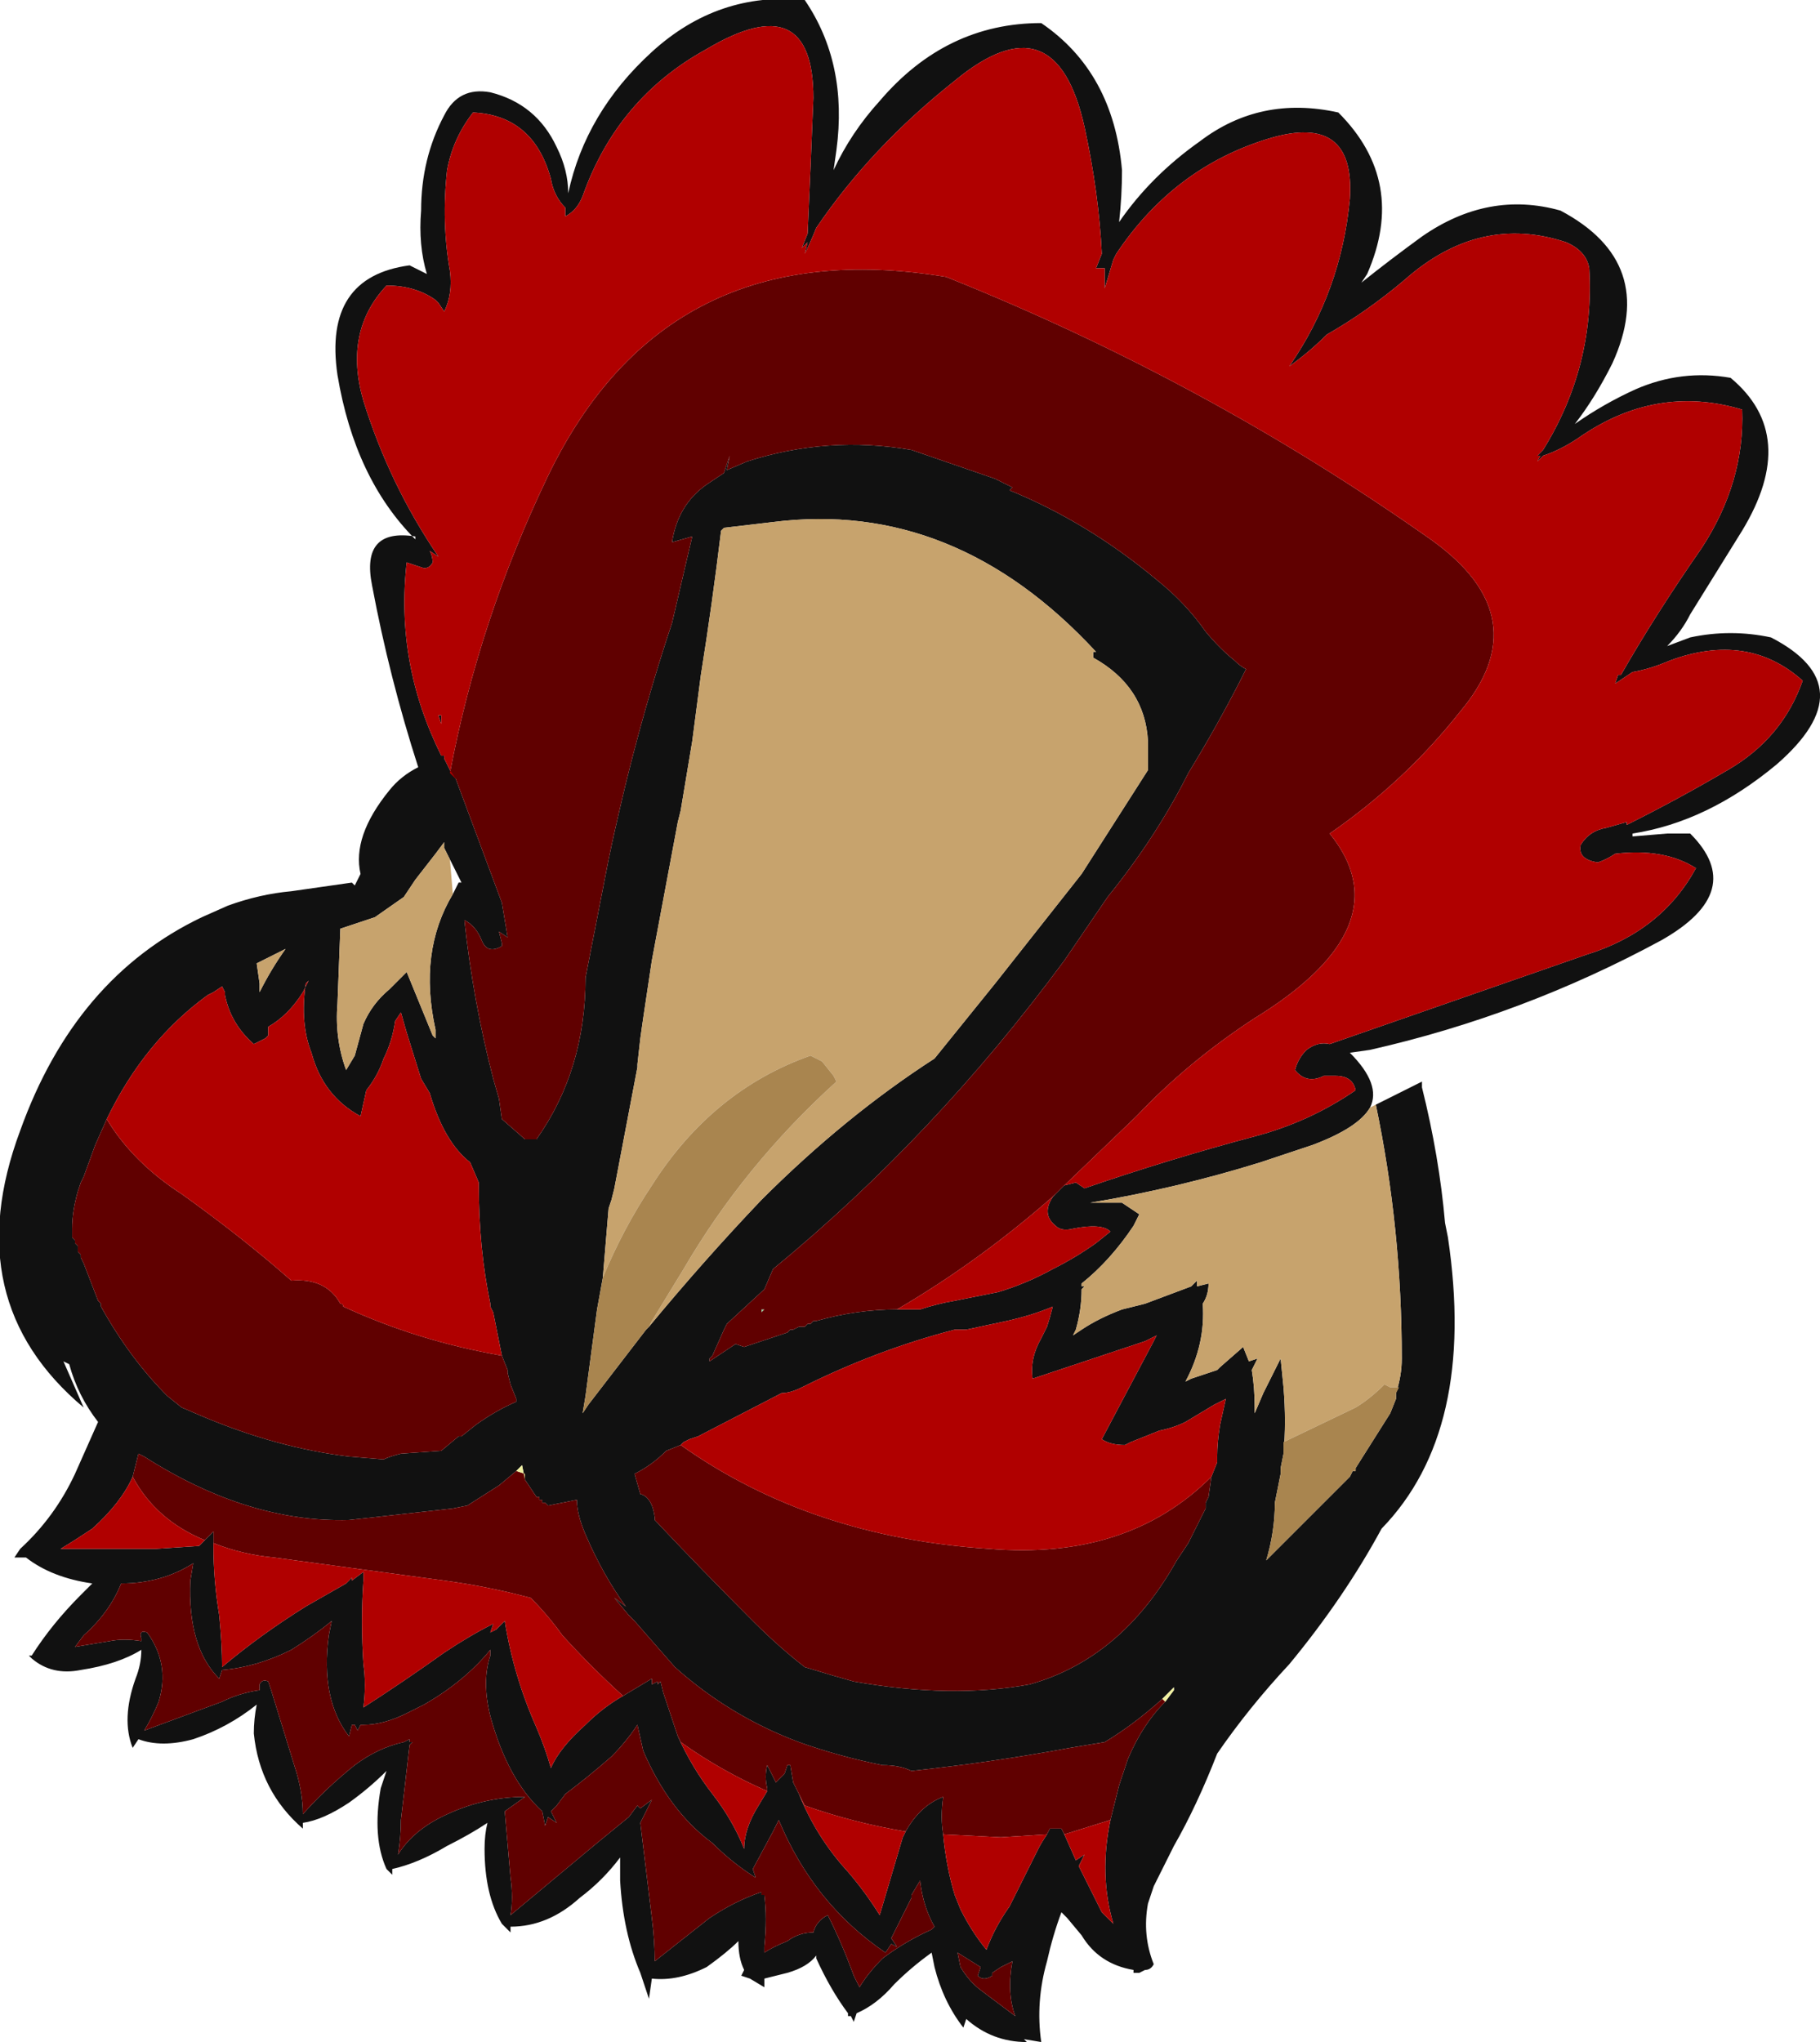 <?xml version="1.0" encoding="UTF-8" standalone="no"?>
<svg xmlns:ffdec="https://www.free-decompiler.com/flash" xmlns:xlink="http://www.w3.org/1999/xlink" ffdec:objectType="shape" height="35.4px" width="31.55px" xmlns="http://www.w3.org/2000/svg">
  <g transform="matrix(1.0, 0.0, 0.0, 1.0, 16.35, 21.4)">
    <path d="M7.5 -2.25 L8.3 -2.65 8.3 -2.55 Q8.6 -1.35 8.7 -0.2 L8.75 0.05 Q9.25 3.4 7.6 5.1 6.95 6.3 6.0 7.45 5.3 8.2 4.75 9.0 4.4 9.9 4.0 10.6 L3.65 11.3 3.55 11.6 Q3.45 12.15 3.65 12.65 3.6 12.75 3.5 12.75 L3.4 12.8 3.3 12.8 3.3 12.75 Q2.7 12.65 2.4 12.15 L2.15 11.85 2.05 11.75 Q1.9 12.15 1.8 12.6 1.6 13.3 1.7 14.0 L1.4 13.95 1.45 14.0 Q0.85 14.0 0.4 13.6 L0.35 13.75 Q0.0 13.3 -0.15 12.7 L-0.2 12.45 Q-0.55 12.7 -0.85 13.0 -1.15 13.35 -1.5 13.5 L-1.55 13.65 -1.6 13.55 -1.65 13.55 -1.65 13.5 Q-1.95 13.1 -2.2 12.55 L-2.2 12.5 Q-2.35 12.7 -2.7 12.8 L-3.1 12.9 -3.1 13.05 -3.35 12.9 -3.5 12.85 -3.45 12.75 Q-3.55 12.55 -3.55 12.25 -3.75 12.45 -4.1 12.7 -4.6 12.95 -5.05 12.9 L-5.1 13.25 -5.25 12.8 Q-5.55 12.1 -5.6 11.2 L-5.6 10.8 Q-5.9 11.2 -6.3 11.5 -6.85 12.0 -7.5 12.0 L-7.5 12.1 -7.65 11.95 Q-7.95 11.45 -7.95 10.65 -7.95 10.4 -7.9 10.2 -8.2 10.4 -8.6 10.6 -9.1 10.9 -9.55 11.0 L-9.55 11.1 -9.65 11.0 Q-9.9 10.45 -9.75 9.6 L-9.65 9.3 Q-9.95 9.6 -10.3 9.85 -10.75 10.15 -11.1 10.2 L-11.1 10.3 Q-11.85 9.65 -11.95 8.65 -11.95 8.4 -11.9 8.15 -12.4 8.55 -13.0 8.75 -13.55 8.9 -13.95 8.75 L-14.05 8.9 Q-14.25 8.4 -14.0 7.7 -13.9 7.45 -13.9 7.2 -14.3 7.45 -14.95 7.55 -15.45 7.65 -15.8 7.35 L-15.85 7.3 -15.8 7.3 Q-15.45 6.75 -14.95 6.25 L-14.75 6.05 Q-15.45 5.95 -15.9 5.6 L-16.1 5.6 -16.0 5.45 Q-15.4 4.9 -15.05 4.15 L-14.65 3.25 Q-15.0 2.8 -15.15 2.25 L-15.25 2.2 -14.9 3.0 Q-17.1 1.15 -16.0 -1.8 -15.05 -4.45 -12.85 -5.5 L-12.4 -5.7 Q-11.85 -5.9 -11.3 -5.95 L-10.25 -6.1 -10.2 -6.05 -10.1 -6.25 Q-10.25 -6.9 -9.6 -7.7 -9.4 -7.95 -9.1 -8.1 -9.6 -9.65 -9.9 -11.25 -10.1 -12.25 -9.15 -12.1 L-9.15 -12.05 Q-10.2 -13.1 -10.5 -14.9 -10.75 -16.6 -9.25 -16.8 L-8.95 -16.65 Q-9.1 -17.15 -9.05 -17.75 -9.05 -18.65 -8.65 -19.4 -8.4 -19.9 -7.85 -19.8 -7.05 -19.6 -6.7 -18.85 -6.5 -18.45 -6.5 -18.05 -6.2 -19.45 -5.05 -20.5 -3.9 -21.55 -2.4 -21.4 -1.65 -20.3 -1.85 -18.8 L-1.9 -18.45 Q-1.6 -19.1 -1.1 -19.65 0.05 -21.0 1.7 -21.0 2.95 -20.15 3.1 -18.45 3.1 -18.0 3.05 -17.55 3.6 -18.35 4.45 -18.95 5.5 -19.75 6.85 -19.45 8.05 -18.25 7.35 -16.65 L7.25 -16.5 Q7.75 -16.9 8.3 -17.3 9.45 -18.1 10.7 -17.75 12.4 -16.85 11.6 -15.1 11.3 -14.5 10.95 -14.05 11.45 -14.4 12.0 -14.65 12.8 -15.0 13.65 -14.85 14.85 -13.85 13.85 -12.2 L12.95 -10.75 Q12.8 -10.45 12.55 -10.2 L12.95 -10.35 Q13.65 -10.5 14.35 -10.35 16.0 -9.5 14.45 -8.15 13.25 -7.15 11.95 -6.95 L11.95 -6.9 12.55 -6.95 12.95 -6.95 Q13.95 -5.95 12.45 -5.1 10.05 -3.8 7.4 -3.2 L7.05 -3.15 Q7.6 -2.6 7.4 -2.2 7.2 -1.85 6.4 -1.55 L5.5 -1.25 Q4.05 -0.8 2.55 -0.55 L3.1 -0.55 3.4 -0.35 3.3 -0.15 Q2.9 0.45 2.4 0.85 L2.4 0.9 2.45 0.9 2.4 0.95 Q2.4 1.3 2.3 1.65 L2.25 1.75 2.4 1.65 Q2.7 1.45 3.1 1.3 L3.5 1.2 Q3.9 1.05 4.3 0.9 L4.4 0.8 4.4 0.9 4.6 0.85 Q4.6 1.05 4.5 1.2 4.55 1.9 4.2 2.55 L4.3 2.5 4.75 2.35 4.8 2.3 5.2 1.95 5.3 2.2 5.45 2.15 5.35 2.35 Q5.4 2.65 5.4 3.0 L5.4 3.1 5.55 2.75 5.85 2.15 5.9 2.65 Q5.95 3.25 5.9 3.8 L5.85 4.05 5.85 4.15 5.75 4.65 Q5.75 5.15 5.6 5.65 L7.05 4.2 7.1 4.1 7.15 4.1 7.15 4.05 7.75 3.1 7.85 2.85 7.85 2.75 Q7.95 2.45 7.95 2.15 7.95 -0.1 7.5 -2.25 M2.1 -0.85 L2.3 -0.9 2.45 -0.8 Q3.9 -1.3 5.4 -1.7 6.35 -1.95 7.15 -2.5 7.1 -2.75 6.8 -2.75 L6.6 -2.75 Q6.3 -2.6 6.1 -2.85 6.15 -3.05 6.3 -3.2 6.5 -3.35 6.7 -3.3 L11.15 -4.85 Q12.45 -5.25 13.05 -6.35 12.5 -6.7 11.65 -6.6 11.5 -6.5 11.35 -6.45 11.0 -6.5 11.05 -6.75 11.2 -7.0 11.5 -7.05 L11.85 -7.15 11.85 -7.1 Q12.75 -7.55 13.6 -8.05 14.55 -8.6 14.9 -9.6 13.95 -10.45 12.6 -9.95 12.25 -9.8 11.95 -9.75 L11.65 -9.55 11.7 -9.7 11.75 -9.7 Q12.35 -10.75 13.15 -11.9 13.9 -13.05 13.85 -14.3 12.35 -14.75 11.0 -13.8 10.7 -13.6 10.4 -13.5 L10.3 -13.4 10.35 -13.5 10.3 -13.5 10.4 -13.6 Q11.3 -15.05 11.2 -16.75 11.15 -17.05 10.8 -17.2 9.3 -17.7 8.0 -16.55 7.35 -16.0 6.65 -15.6 6.35 -15.3 6.0 -15.05 6.9 -16.35 7.05 -17.95 7.15 -19.45 5.65 -19.0 4.0 -18.5 3.0 -17.0 L2.95 -16.9 2.8 -16.4 2.8 -16.75 2.65 -16.75 2.75 -17.0 Q2.7 -18.05 2.45 -19.2 1.95 -21.45 0.2 -20.0 -1.25 -18.85 -2.2 -17.45 -2.3 -17.2 -2.4 -17.0 L-2.35 -17.2 -2.45 -17.1 -2.35 -17.35 Q-2.3 -18.45 -2.25 -19.7 -2.25 -21.65 -4.1 -20.55 -5.65 -19.7 -6.25 -18.0 -6.35 -17.75 -6.55 -17.65 L-6.55 -17.8 Q-6.75 -18.0 -6.8 -18.3 -7.1 -19.4 -8.15 -19.45 -8.5 -19.0 -8.6 -18.45 -8.7 -17.55 -8.55 -16.7 -8.5 -16.3 -8.65 -16.0 L-8.75 -16.15 -8.8 -16.2 Q-9.15 -16.45 -9.65 -16.45 -10.4 -15.65 -10.05 -14.45 -9.6 -13.0 -8.75 -11.75 L-8.9 -11.85 Q-8.85 -11.75 -8.85 -11.65 -8.9 -11.55 -9.0 -11.55 L-9.3 -11.65 Q-9.5 -9.9 -8.7 -8.3 L-8.65 -8.3 -8.65 -8.25 -8.55 -8.05 -8.45 -7.9 -7.65 -5.75 -7.55 -5.15 -7.7 -5.25 -7.65 -5.05 -7.65 -5.0 Q-7.9 -4.85 -8.0 -5.1 -8.1 -5.35 -8.3 -5.45 -8.15 -4.05 -7.8 -2.7 L-7.7 -2.35 -7.65 -2.0 -7.25 -1.65 -7.05 -1.65 Q-6.2 -2.85 -6.2 -4.45 L-5.8 -6.5 Q-5.35 -8.65 -4.7 -10.6 L-4.35 -12.1 -4.7 -12.0 Q-4.6 -12.65 -4.1 -13.0 L-3.8 -13.2 -3.7 -13.5 -3.75 -13.25 -3.4 -13.4 Q-2.0 -13.85 -0.55 -13.6 L0.9 -13.1 1.2 -12.95 1.15 -12.9 Q2.5 -12.35 3.7 -11.35 4.2 -10.95 4.55 -10.45 4.8 -10.15 5.05 -9.95 L5.05 -9.95 Q5.15 -9.85 5.25 -9.8 4.8 -8.9 4.25 -8.0 3.7 -6.9 2.85 -5.85 L2.1 -4.75 Q-0.15 -1.7 -2.95 0.6 L-3.1 0.95 -3.75 1.55 -3.8 1.65 -4.0 2.1 -4.05 2.15 -4.05 2.2 -3.6 1.9 -3.45 1.95 -2.7 1.7 -2.65 1.65 -2.6 1.65 -2.5 1.6 -2.4 1.6 -2.35 1.55 -2.3 1.55 -2.25 1.5 -2.2 1.5 Q-1.5 1.3 -0.8 1.3 L-0.4 1.3 Q-0.1 1.2 0.2 1.15 L0.95 1.0 Q1.45 0.85 1.9 0.6 2.3 0.4 2.65 0.15 L2.9 -0.05 Q2.75 -0.2 2.25 -0.1 2.05 -0.05 1.95 -0.15 1.7 -0.35 1.9 -0.65 L1.95 -0.7 2.1 -0.85 M-5.1 1.6 Q-4.15 0.45 -3.15 -0.6 -1.7 -2.05 -0.15 -3.05 L0.9 -4.35 2.4 -6.25 3.55 -8.05 3.55 -8.55 Q3.5 -9.5 2.6 -10.0 L2.6 -10.1 2.65 -10.1 Q0.2 -12.75 -2.95 -12.35 L-3.8 -12.25 -3.85 -12.2 Q-4.0 -10.95 -4.2 -9.7 L-4.35 -8.55 -4.55 -7.35 -4.6 -7.15 -5.05 -4.75 -5.2 -3.75 -5.25 -3.4 -5.3 -2.95 -5.3 -2.9 -5.7 -0.8 -5.75 -0.6 -5.8 -0.45 -5.9 0.75 -6.0 1.3 -6.2 2.8 -6.25 3.1 -6.15 2.95 -5.15 1.65 -5.1 1.6 M4.65 4.2 L4.75 3.95 4.75 3.85 Q4.75 3.6 4.8 3.3 L4.9 2.85 4.7 2.95 4.2 3.25 Q4.0 3.35 3.75 3.4 L3.25 3.6 3.15 3.65 Q2.9 3.65 2.75 3.55 L3.65 1.85 3.7 1.75 3.5 1.85 1.55 2.5 Q1.5 2.15 1.7 1.8 L1.8 1.6 Q1.85 1.45 1.9 1.25 1.55 1.4 1.1 1.5 L0.4 1.65 0.2 1.65 Q-1.15 2.0 -2.45 2.65 -2.65 2.75 -2.8 2.75 L-4.25 3.5 -4.4 3.55 -4.5 3.6 -4.55 3.65 -4.8 3.75 Q-5.05 4.0 -5.35 4.15 L-5.25 4.5 Q-5.05 4.55 -5.0 4.9 L-5.0 4.95 Q-4.2 5.8 -3.3 6.7 -2.85 7.15 -2.4 7.5 L-1.9 7.65 -1.55 7.75 Q0.15 8.05 1.5 7.8 3.1 7.35 4.05 5.65 L4.25 5.35 4.55 4.75 4.55 4.65 4.6 4.55 4.65 4.2 M3.85 8.1 L4.0 7.9 4.0 7.85 3.8 8.05 Q3.3 8.5 2.8 8.8 L2.2 8.9 Q0.85 9.15 -0.55 9.3 -0.75 9.2 -1.05 9.2 -1.8 9.05 -2.5 8.8 -3.7 8.35 -4.65 7.5 L-5.35 6.7 -5.45 6.6 -5.7 6.3 -5.5 6.45 Q-5.9 5.9 -6.2 5.2 -6.35 4.85 -6.35 4.6 L-6.85 4.7 -6.9 4.65 -6.95 4.65 -6.95 4.6 -7.0 4.6 -7.0 4.55 -7.05 4.55 -7.25 4.25 -7.3 4.0 -7.4 4.1 -7.7 4.35 -8.25 4.7 -8.5 4.75 -10.3 4.95 Q-12.05 5.0 -13.85 3.85 L-13.95 3.8 Q-14.0 4.0 -14.05 4.2 -14.25 4.65 -14.75 5.1 -15.05 5.3 -15.3 5.45 L-13.65 5.45 -12.9 5.4 -12.8 5.3 -12.65 5.15 -12.65 5.35 -12.65 5.4 Q-12.65 6.0 -12.55 6.6 -12.5 7.1 -12.5 7.5 -11.85 6.95 -11.05 6.45 -10.7 6.25 -10.35 6.05 L-10.25 5.95 -10.25 6.0 -10.05 5.85 -10.05 6.0 Q-10.1 6.7 -10.05 7.45 -10.0 7.8 -10.05 8.2 -9.35 7.75 -8.65 7.25 -8.2 6.95 -7.8 6.75 L-7.85 6.9 -7.75 6.85 -7.6 6.7 Q-7.45 7.65 -7.05 8.55 -6.9 8.9 -6.8 9.25 -6.65 8.9 -6.2 8.5 -5.9 8.2 -5.55 8.0 -5.3 7.85 -5.05 7.7 L-5.05 7.8 -4.95 7.75 -4.95 7.8 -4.9 7.75 -4.85 7.95 -4.6 8.7 Q-4.35 9.25 -4.0 9.7 -3.65 10.15 -3.45 10.65 -3.45 10.3 -3.2 9.9 L-3.05 9.65 -3.05 9.6 Q-3.1 9.4 -3.05 9.2 L-2.9 9.5 -2.75 9.35 -2.7 9.2 -2.65 9.2 -2.6 9.5 -2.5 9.7 Q-2.2 10.45 -1.65 11.05 -1.35 11.4 -1.1 11.8 L-0.7 10.45 -0.65 10.35 Q-0.4 9.9 0.0 9.75 L0.0 9.75 Q-0.05 10.1 0.0 10.4 0.05 10.95 0.2 11.45 L0.3 11.7 Q0.5 12.1 0.75 12.4 0.9 12.0 1.15 11.65 1.4 11.15 1.65 10.65 1.7 10.55 1.8 10.4 L1.85 10.3 2.05 10.3 2.1 10.4 2.3 10.85 2.45 10.75 2.35 10.95 2.75 11.75 2.95 11.95 Q2.7 11.1 2.9 10.15 L3.05 9.55 3.2 9.1 Q3.45 8.5 3.85 8.1 M0.85 12.8 L0.85 12.85 Q0.7 12.95 0.6 12.85 L0.65 12.7 0.25 12.45 0.3 12.7 Q0.45 12.95 0.65 13.1 L1.25 13.55 Q1.1 13.15 1.2 12.6 L1.0 12.7 0.85 12.8 M-7.65 2.1 L-7.8 1.35 -7.85 1.25 -7.85 1.2 Q-8.05 0.25 -8.05 -0.85 L-8.05 -0.9 -8.2 -1.25 Q-8.65 -1.6 -8.9 -2.45 L-9.05 -2.7 -9.3 -3.5 -9.4 -3.85 -9.5 -3.7 Q-9.55 -3.35 -9.7 -3.05 -9.8 -2.75 -10.0 -2.5 L-10.1 -2.05 Q-10.75 -2.4 -10.95 -3.15 -11.15 -3.65 -11.05 -4.35 L-11.0 -4.4 -11.1 -4.2 Q-11.35 -3.8 -11.7 -3.6 L-11.7 -3.45 -11.75 -3.4 Q-11.85 -3.35 -11.95 -3.3 -12.35 -3.65 -12.45 -4.15 L-12.45 -4.2 -12.5 -4.3 -12.65 -4.2 -12.75 -4.15 Q-13.85 -3.35 -14.5 -2.0 L-14.7 -1.55 -14.9 -1.0 -14.95 -0.9 -15.0 -0.75 Q-15.1 -0.4 -15.1 -0.1 L-15.1 0.05 -15.05 0.1 -15.05 0.15 -15.0 0.2 -15.0 0.3 -14.95 0.35 -14.95 0.4 -14.9 0.5 -14.65 1.15 -14.6 1.2 -14.6 1.25 Q-14.1 2.15 -13.45 2.8 L-13.2 3.0 -12.85 3.15 Q-11.55 3.7 -10.3 3.85 L-9.7 3.9 Q-9.6 3.85 -9.4 3.8 L-8.7 3.75 -8.4 3.5 -8.35 3.5 -8.1 3.3 Q-7.75 3.05 -7.4 2.9 L-7.4 2.85 -7.5 2.6 -7.55 2.4 -7.55 2.35 -7.65 2.1 M-11.85 -4.2 Q-11.65 -4.6 -11.4 -4.95 L-11.9 -4.7 -11.85 -4.35 -11.85 -4.2 M-4.15 -12.15 L-4.15 -12.15 M-8.75 -9.0 L-8.7 -9.0 -8.7 -8.85 -8.75 -9.0 M-8.5 -5.9 L-8.4 -6.1 -8.35 -6.1 -8.55 -6.5 -8.65 -6.7 -8.65 -6.8 -8.8 -6.6 -9.15 -6.15 -9.35 -5.85 -9.85 -5.5 -10.45 -5.3 -10.5 -4.0 Q-10.55 -3.4 -10.35 -2.85 L-10.2 -3.1 -10.05 -3.65 Q-9.9 -4.0 -9.6 -4.25 L-9.3 -4.55 -8.85 -3.45 -8.8 -3.4 -8.8 -3.55 Q-9.1 -4.9 -8.5 -5.9 M-10.6 6.7 Q-10.9 6.95 -11.3 7.2 -11.9 7.5 -12.5 7.55 L-12.55 7.7 Q-13.1 7.15 -13.05 6.0 L-13.0 5.7 Q-13.55 6.05 -14.25 6.05 -14.45 6.55 -14.9 6.95 L-15.05 7.15 -14.45 7.05 Q-14.2 7.0 -13.9 7.05 L-13.9 7.0 Q-13.95 6.85 -13.8 6.9 -13.4 7.45 -13.6 8.1 -13.7 8.35 -13.85 8.6 L-12.5 8.1 Q-12.2 7.95 -11.85 7.9 L-11.85 7.8 Q-11.8 7.7 -11.7 7.75 L-11.65 7.9 -11.25 9.2 Q-11.1 9.65 -11.1 10.05 -10.7 9.6 -10.2 9.2 -9.8 8.9 -9.35 8.8 L-9.25 8.75 -9.25 8.8 -9.2 8.8 -9.25 8.85 -9.4 10.15 Q-9.4 10.45 -9.45 10.75 -9.2 10.35 -8.7 10.1 -8.0 9.75 -7.25 9.75 L-7.6 10.0 -7.5 11.15 Q-7.45 11.5 -7.5 11.8 L-6.0 10.55 -5.45 10.1 -5.3 9.9 -5.25 9.95 -5.05 9.8 -5.25 10.2 -5.05 11.85 Q-5.0 12.25 -5.0 12.6 L-4.05 11.85 Q-3.6 11.55 -3.15 11.4 L-3.15 11.45 -3.1 11.45 Q-3.05 11.85 -3.1 12.35 L-3.1 12.45 Q-2.95 12.35 -2.7 12.25 -2.5 12.1 -2.25 12.1 -2.2 11.9 -2.0 11.8 -1.75 12.3 -1.55 12.85 L-1.45 13.05 Q-1.3 12.8 -1.05 12.55 -0.65 12.25 -0.2 12.05 L-0.15 12.0 Q-0.35 11.65 -0.4 11.2 L-0.55 11.45 -0.55 11.5 -0.9 12.2 -0.8 12.35 -0.9 12.3 -1.0 12.45 Q-2.25 11.6 -2.85 10.15 L-2.95 10.35 -3.3 11.0 -3.25 11.15 Q-3.65 10.9 -4.0 10.55 -4.75 10.0 -5.2 8.95 L-5.3 8.5 Q-5.5 8.8 -5.75 9.05 -6.15 9.4 -6.55 9.7 L-6.7 9.9 -6.8 10.0 -6.7 10.2 -6.85 10.1 -6.9 10.25 -6.95 10.0 Q-7.55 9.45 -7.85 8.35 -8.0 7.75 -7.85 7.3 L-7.85 7.2 Q-8.3 7.75 -9.0 8.15 L-9.3 8.3 Q-9.7 8.5 -10.05 8.5 L-10.1 8.5 -10.15 8.6 -10.2 8.5 -10.25 8.5 -10.3 8.7 Q-10.8 8.05 -10.65 6.95 L-10.6 6.7" fill="#111111" fill-rule="evenodd" stroke="none"/>
    <path d="M-3.15 1.3 L-3.1 1.3 -3.15 1.35 -3.15 1.3" fill="#98cc9e" fill-rule="evenodd" stroke="none"/>
    <path d="M-8.45 -7.9 L-8.55 -8.0 Q-8.05 -10.65 -6.85 -13.15 -4.8 -17.4 0.05 -16.6 4.55 -14.8 8.45 -12.05 10.35 -10.7 8.95 -9.05 8.0 -7.85 6.7 -6.95 8.0 -5.35 5.4 -3.75 4.25 -3.0 3.35 -2.05 L2.1 -0.85 1.95 -0.7 Q0.65 0.45 -0.8 1.3 -1.5 1.3 -2.2 1.5 L-2.25 1.5 -2.3 1.55 -2.35 1.55 -2.4 1.6 -2.5 1.6 -2.6 1.65 -2.65 1.65 -2.7 1.7 -3.45 1.95 -3.6 1.9 -4.05 2.2 -4.05 2.15 -4.0 2.1 -3.8 1.65 -3.75 1.55 -3.1 0.95 -2.95 0.6 Q-0.15 -1.7 2.1 -4.75 L2.85 -5.85 Q3.7 -6.9 4.25 -8.0 4.8 -8.9 5.25 -9.8 5.15 -9.85 5.05 -9.95 L5.05 -9.95 Q4.8 -10.15 4.55 -10.45 4.2 -10.95 3.7 -11.35 2.5 -12.35 1.15 -12.9 L1.2 -12.95 0.9 -13.1 -0.55 -13.6 Q-2.0 -13.85 -3.4 -13.4 L-3.75 -13.25 -3.7 -13.5 -3.8 -13.2 -4.1 -13.0 Q-4.6 -12.65 -4.7 -12.0 L-4.35 -12.1 -4.7 -10.6 Q-5.35 -8.65 -5.8 -6.5 L-6.2 -4.45 Q-6.2 -2.85 -7.05 -1.65 L-7.25 -1.65 -7.65 -2.0 -7.7 -2.35 -7.8 -2.7 Q-8.15 -4.05 -8.3 -5.45 -8.1 -5.35 -8.0 -5.1 -7.9 -4.85 -7.65 -5.0 L-7.65 -5.05 -7.7 -5.25 -7.55 -5.15 -7.65 -5.75 -8.45 -7.9 M-4.55 3.65 Q-2.3 5.25 0.8 5.45 3.2 5.65 4.65 4.2 L4.6 4.55 4.55 4.65 4.55 4.75 4.25 5.35 4.05 5.65 Q3.1 7.35 1.5 7.8 0.15 8.05 -1.55 7.75 L-1.9 7.65 -2.4 7.5 Q-2.85 7.15 -3.3 6.7 -4.2 5.8 -5.0 4.95 L-5.0 4.9 Q-5.05 4.55 -5.25 4.5 L-5.35 4.15 Q-5.05 4.0 -4.8 3.75 L-4.55 3.65 M3.8 8.05 L3.85 8.1 Q3.45 8.5 3.2 9.1 L3.05 9.55 2.9 10.15 2.1 10.4 2.05 10.3 1.85 10.3 1.8 10.4 1.0 10.45 0.0 10.4 Q-0.05 10.1 0.0 9.75 L0.0 9.75 Q-0.4 9.9 -0.65 10.35 -1.55 10.2 -2.4 9.9 L-2.5 9.7 -2.6 9.5 -2.65 9.2 -2.7 9.2 -2.75 9.35 -2.9 9.5 -3.05 9.2 Q-3.1 9.4 -3.05 9.6 L-3.05 9.65 Q-3.85 9.3 -4.55 8.8 L-4.6 8.7 -4.85 7.95 -4.9 7.75 -4.95 7.8 -4.95 7.75 -5.05 7.8 -5.05 7.7 Q-5.3 7.85 -5.55 8.0 -6.1 7.5 -6.6 6.95 -6.85 6.6 -7.15 6.3 -7.9 6.1 -8.65 6.0 L-11.6 5.6 Q-12.15 5.55 -12.65 5.35 L-12.65 5.15 -12.8 5.3 Q-13.65 4.95 -14.05 4.2 -14.0 4.0 -13.95 3.8 L-13.85 3.85 Q-12.05 5.0 -10.3 4.95 L-8.5 4.75 -8.25 4.7 -7.7 4.35 -7.4 4.1 -7.25 4.15 -7.25 4.25 -7.05 4.55 -7.0 4.55 -7.0 4.6 -6.95 4.6 -6.95 4.65 -6.9 4.65 -6.85 4.7 -6.35 4.6 Q-6.35 4.85 -6.2 5.2 -5.9 5.9 -5.5 6.45 L-5.7 6.3 -5.45 6.6 -5.35 6.7 -4.65 7.5 Q-3.7 8.35 -2.5 8.8 -1.8 9.05 -1.05 9.2 -0.75 9.2 -0.55 9.3 0.85 9.15 2.2 8.9 L2.8 8.8 Q3.3 8.5 3.8 8.05 M0.85 12.8 L1.0 12.7 1.2 12.6 Q1.1 13.15 1.25 13.55 L0.65 13.1 Q0.45 12.95 0.3 12.7 L0.25 12.45 0.65 12.7 0.6 12.85 Q0.7 12.95 0.85 12.85 L0.85 12.8 M-14.5 -2.0 Q-14.05 -1.25 -13.2 -0.7 -12.15 0.05 -11.3 0.8 -10.7 0.75 -10.45 1.2 -10.4 1.2 -10.4 1.25 -9.1 1.85 -7.65 2.1 L-7.55 2.35 -7.55 2.4 -7.5 2.6 -7.4 2.85 -7.4 2.9 Q-7.75 3.05 -8.1 3.3 L-8.35 3.5 -8.4 3.5 -8.7 3.75 -9.4 3.8 Q-9.6 3.85 -9.7 3.9 L-10.3 3.85 Q-11.55 3.7 -12.85 3.15 L-13.2 3.0 -13.45 2.8 Q-14.1 2.15 -14.6 1.25 L-14.6 1.2 -14.65 1.15 -14.9 0.5 -14.95 0.4 -14.95 0.35 -15.0 0.3 -15.0 0.2 -15.05 0.15 -15.05 0.1 -15.1 0.05 -15.1 -0.1 Q-15.1 -0.4 -15.0 -0.75 L-14.95 -0.9 -14.9 -1.0 -14.7 -1.55 -14.5 -2.0 M-3.15 1.3 L-3.15 1.35 -3.1 1.3 -3.15 1.3 M-10.6 6.7 L-10.65 6.95 Q-10.8 8.05 -10.3 8.7 L-10.25 8.5 -10.2 8.5 -10.15 8.6 -10.1 8.5 -10.05 8.5 Q-9.7 8.5 -9.3 8.3 L-9.0 8.15 Q-8.3 7.75 -7.85 7.2 L-7.85 7.3 Q-8.0 7.75 -7.85 8.35 -7.55 9.45 -6.95 10.0 L-6.9 10.25 -6.85 10.1 -6.7 10.2 -6.8 10.0 -6.7 9.9 -6.55 9.7 Q-6.15 9.4 -5.75 9.05 -5.5 8.8 -5.3 8.5 L-5.2 8.95 Q-4.75 10.0 -4.0 10.55 -3.65 10.9 -3.25 11.15 L-3.3 11.0 -2.95 10.35 -2.85 10.15 Q-2.25 11.6 -1.0 12.45 L-0.9 12.3 -0.8 12.35 -0.9 12.2 -0.55 11.5 -0.55 11.45 -0.4 11.2 Q-0.35 11.65 -0.15 12.0 L-0.2 12.05 Q-0.65 12.25 -1.05 12.55 -1.3 12.8 -1.45 13.05 L-1.55 12.85 Q-1.75 12.3 -2.0 11.8 -2.2 11.9 -2.25 12.1 -2.5 12.1 -2.7 12.25 -2.95 12.35 -3.1 12.45 L-3.1 12.35 Q-3.05 11.85 -3.1 11.45 L-3.15 11.45 -3.15 11.4 Q-3.6 11.55 -4.05 11.85 L-5.0 12.6 Q-5.0 12.25 -5.05 11.85 L-5.25 10.2 -5.05 9.8 -5.25 9.95 -5.3 9.9 -5.45 10.1 -6.0 10.55 -7.5 11.8 Q-7.45 11.5 -7.5 11.15 L-7.6 10.0 -7.25 9.75 Q-8.0 9.75 -8.7 10.1 -9.2 10.35 -9.45 10.75 -9.4 10.45 -9.4 10.15 L-9.25 8.85 -9.2 8.8 -9.25 8.8 -9.25 8.75 -9.35 8.8 Q-9.8 8.9 -10.2 9.2 -10.7 9.6 -11.1 10.05 -11.1 9.65 -11.25 9.2 L-11.65 7.9 -11.7 7.75 Q-11.8 7.7 -11.85 7.8 L-11.85 7.9 Q-12.2 7.95 -12.5 8.1 L-13.85 8.6 Q-13.7 8.35 -13.6 8.1 -13.4 7.45 -13.8 6.9 -13.95 6.85 -13.9 7.0 L-13.9 7.05 Q-14.2 7.0 -14.45 7.05 L-15.05 7.15 -14.9 6.95 Q-14.45 6.55 -14.25 6.05 -13.55 6.05 -13.0 5.7 L-13.05 6.0 Q-13.1 7.15 -12.55 7.7 L-12.5 7.55 Q-11.9 7.5 -11.3 7.2 -10.9 6.95 -10.6 6.7" fill="#600000" fill-rule="evenodd" stroke="none"/>
    <path d="M-8.45 -7.9 L-8.55 -8.05 -8.65 -8.25 -8.65 -8.3 -8.7 -8.3 Q-9.5 -9.9 -9.3 -11.65 L-9.0 -11.55 Q-8.9 -11.55 -8.85 -11.65 -8.85 -11.75 -8.9 -11.85 L-8.75 -11.75 Q-9.6 -13.0 -10.05 -14.45 -10.4 -15.65 -9.65 -16.45 -9.15 -16.45 -8.8 -16.2 L-8.75 -16.15 -8.65 -16.0 Q-8.5 -16.3 -8.55 -16.7 -8.7 -17.55 -8.6 -18.45 -8.5 -19.0 -8.15 -19.45 -7.1 -19.4 -6.8 -18.3 -6.75 -18.0 -6.55 -17.8 L-6.55 -17.65 Q-6.35 -17.75 -6.25 -18.0 -5.65 -19.7 -4.1 -20.55 -2.25 -21.65 -2.25 -19.7 -2.3 -18.45 -2.35 -17.35 L-2.45 -17.1 -2.35 -17.2 -2.4 -17.0 Q-2.3 -17.2 -2.2 -17.45 -1.25 -18.85 0.2 -20.0 1.95 -21.45 2.45 -19.2 2.7 -18.05 2.75 -17.0 L2.65 -16.75 2.8 -16.75 2.8 -16.4 2.95 -16.9 3.0 -17.0 Q4.0 -18.5 5.65 -19.0 7.15 -19.45 7.05 -17.95 6.9 -16.35 6.0 -15.05 6.35 -15.3 6.65 -15.6 7.35 -16.0 8.0 -16.55 9.3 -17.7 10.8 -17.2 11.15 -17.05 11.2 -16.75 11.3 -15.05 10.4 -13.6 L10.3 -13.5 10.35 -13.5 10.3 -13.4 10.4 -13.5 Q10.7 -13.6 11.0 -13.8 12.35 -14.75 13.85 -14.3 13.9 -13.05 13.15 -11.9 12.35 -10.75 11.75 -9.7 L11.7 -9.7 11.65 -9.55 11.95 -9.75 Q12.25 -9.8 12.6 -9.95 13.95 -10.45 14.9 -9.6 14.55 -8.6 13.6 -8.05 12.75 -7.55 11.85 -7.1 L11.85 -7.15 11.5 -7.05 Q11.2 -7.0 11.05 -6.75 11.0 -6.5 11.35 -6.45 11.5 -6.5 11.65 -6.6 12.5 -6.7 13.05 -6.35 12.45 -5.25 11.15 -4.85 L6.7 -3.3 Q6.5 -3.35 6.3 -3.2 6.15 -3.05 6.1 -2.85 6.3 -2.6 6.6 -2.75 L6.8 -2.75 Q7.1 -2.75 7.15 -2.5 6.35 -1.95 5.4 -1.7 3.9 -1.3 2.45 -0.8 L2.3 -0.9 2.1 -0.85 3.35 -2.05 Q4.25 -3.0 5.4 -3.75 8.0 -5.35 6.7 -6.95 8.0 -7.85 8.95 -9.05 10.35 -10.7 8.45 -12.05 4.55 -14.8 0.05 -16.6 -4.8 -17.4 -6.85 -13.15 -8.05 -10.65 -8.55 -8.0 L-8.45 -7.9 M1.95 -0.7 L1.9 -0.65 Q1.7 -0.35 1.95 -0.15 2.05 -0.05 2.25 -0.1 2.75 -0.2 2.9 -0.05 L2.65 0.15 Q2.3 0.4 1.9 0.6 1.45 0.85 0.95 1.0 L0.2 1.15 Q-0.1 1.2 -0.4 1.3 L-0.8 1.3 Q0.65 0.45 1.95 -0.7 M-4.55 3.65 L-4.5 3.6 -4.4 3.55 -4.25 3.5 -2.8 2.75 Q-2.65 2.75 -2.45 2.65 -1.15 2.0 0.2 1.65 L0.4 1.65 1.1 1.5 Q1.55 1.4 1.9 1.25 1.85 1.45 1.8 1.6 L1.7 1.8 Q1.5 2.15 1.55 2.5 L3.5 1.85 3.7 1.75 3.65 1.85 2.75 3.55 Q2.9 3.65 3.15 3.65 L3.25 3.6 3.75 3.4 Q4.0 3.35 4.2 3.25 L4.7 2.95 4.9 2.85 4.8 3.3 Q4.75 3.6 4.75 3.85 L4.75 3.95 4.65 4.2 Q3.2 5.65 0.8 5.45 -2.3 5.25 -4.55 3.65 M2.9 10.15 Q2.7 11.1 2.95 11.95 L2.75 11.75 2.35 10.95 2.45 10.75 2.3 10.85 2.1 10.4 2.9 10.15 M1.8 10.4 Q1.7 10.55 1.65 10.65 1.4 11.15 1.15 11.65 0.9 12.0 0.75 12.4 0.5 12.1 0.3 11.7 L0.2 11.45 Q0.05 10.95 0.0 10.4 L1.0 10.45 1.8 10.4 M-0.65 10.35 L-0.7 10.45 -1.1 11.8 Q-1.35 11.4 -1.65 11.05 -2.2 10.45 -2.5 9.7 L-2.4 9.9 Q-1.55 10.2 -0.65 10.35 M-3.05 9.65 L-3.2 9.9 Q-3.45 10.3 -3.45 10.65 -3.65 10.15 -4.0 9.7 -4.35 9.25 -4.6 8.7 L-4.55 8.8 Q-3.85 9.3 -3.05 9.65 M-5.55 8.0 Q-5.9 8.2 -6.2 8.5 -6.65 8.9 -6.8 9.25 -6.9 8.9 -7.05 8.55 -7.45 7.65 -7.6 6.7 L-7.75 6.85 -7.85 6.9 -7.8 6.75 Q-8.2 6.95 -8.65 7.25 -9.35 7.75 -10.05 8.2 -10.0 7.8 -10.05 7.45 -10.1 6.7 -10.05 6.0 L-10.05 5.85 -10.25 6.0 -10.25 5.95 -10.35 6.05 Q-10.7 6.25 -11.05 6.45 -11.85 6.95 -12.5 7.5 -12.5 7.1 -12.55 6.6 -12.65 6.0 -12.65 5.4 L-12.65 5.35 Q-12.15 5.55 -11.6 5.6 L-8.65 6.0 Q-7.9 6.1 -7.15 6.3 -6.85 6.6 -6.6 6.95 -6.1 7.5 -5.55 8.0 M-12.8 5.3 L-12.9 5.4 -13.65 5.45 -15.3 5.45 Q-15.05 5.3 -14.75 5.1 -14.25 4.65 -14.05 4.2 -13.65 4.95 -12.8 5.3 M-14.5 -2.0 Q-13.85 -3.35 -12.75 -4.15 L-12.65 -4.2 -12.5 -4.3 -12.45 -4.2 -12.45 -4.15 Q-12.35 -3.65 -11.95 -3.3 -11.85 -3.35 -11.75 -3.4 L-11.7 -3.45 -11.7 -3.6 Q-11.35 -3.8 -11.1 -4.2 L-11.0 -4.4 -11.05 -4.35 Q-11.15 -3.65 -10.95 -3.15 -10.75 -2.4 -10.1 -2.05 L-10.0 -2.5 Q-9.8 -2.75 -9.7 -3.05 -9.55 -3.35 -9.5 -3.7 L-9.4 -3.85 -9.3 -3.5 -9.05 -2.7 -8.9 -2.45 Q-8.65 -1.6 -8.2 -1.25 L-8.05 -0.9 -8.05 -0.85 Q-8.05 0.25 -7.85 1.2 L-7.85 1.25 -7.8 1.35 -7.65 2.1 Q-9.1 1.85 -10.4 1.25 -10.4 1.2 -10.45 1.2 -10.7 0.75 -11.3 0.8 -12.15 0.05 -13.2 -0.7 -14.05 -1.25 -14.5 -2.0 M-8.75 -9.0 L-8.7 -8.85 -8.7 -9.0 -8.75 -9.0" fill="#b00000" fill-rule="evenodd" stroke="none"/>
    <path d="M3.8 8.05 L4.0 7.85 4.0 7.9 3.85 8.1 3.8 8.05 M-7.4 4.1 L-7.3 4.0 -7.25 4.25 -7.25 4.15 -7.4 4.1" fill="#f0f0a0" fill-rule="evenodd" stroke="none"/>
    <path d="M7.4 -2.2 L7.5 -2.25 Q7.95 -0.1 7.95 2.15 7.95 2.45 7.85 2.75 L7.9 2.65 7.75 2.65 7.65 2.6 Q7.4 2.85 7.15 3.0 L5.9 3.6 5.9 3.8 Q5.95 3.25 5.9 2.65 L5.85 2.15 5.55 2.75 5.4 3.1 5.4 3.0 Q5.4 2.65 5.35 2.35 L5.45 2.15 5.3 2.2 5.2 1.95 4.8 2.3 4.75 2.35 4.3 2.5 4.2 2.55 Q4.55 1.9 4.5 1.2 4.6 1.05 4.6 0.85 L4.4 0.9 4.4 0.8 4.3 0.9 Q3.9 1.05 3.5 1.2 L3.1 1.3 Q2.7 1.45 2.4 1.65 L2.25 1.75 2.3 1.65 Q2.4 1.3 2.4 0.95 L2.45 0.9 2.4 0.9 2.4 0.85 Q2.9 0.45 3.3 -0.15 L3.4 -0.35 3.1 -0.55 2.55 -0.55 Q4.05 -0.8 5.5 -1.25 L6.4 -1.55 Q7.2 -1.85 7.4 -2.2 M-5.9 0.75 L-5.8 -0.45 -5.75 -0.6 -5.7 -0.8 -5.3 -2.9 -5.3 -2.95 -5.25 -3.4 -5.2 -3.75 -5.05 -4.75 -4.6 -7.15 -4.55 -7.35 -4.35 -8.55 -4.2 -9.7 Q-4.0 -10.95 -3.85 -12.2 L-3.8 -12.25 -2.95 -12.35 Q0.2 -12.75 2.65 -10.1 L2.6 -10.1 2.6 -10.0 Q3.5 -9.5 3.55 -8.55 L3.55 -8.05 2.4 -6.25 0.9 -4.35 -0.15 -3.05 Q-1.7 -2.05 -3.15 -0.6 -4.15 0.45 -5.1 1.6 L-5.05 1.5 -4.5 0.6 Q-3.45 -1.2 -1.85 -2.65 L-1.9 -2.75 -2.1 -3.0 Q-2.2 -3.05 -2.3 -3.1 -4.0 -2.5 -5.05 -0.85 -5.55 -0.1 -5.9 0.75 M-11.85 -4.2 L-11.85 -4.35 -11.9 -4.7 -11.4 -4.95 Q-11.65 -4.6 -11.85 -4.2 M-8.55 -6.5 L-8.5 -5.9 Q-9.1 -4.9 -8.8 -3.55 L-8.8 -3.4 -8.85 -3.45 -9.3 -4.55 -9.6 -4.25 Q-9.9 -4.0 -10.05 -3.65 L-10.2 -3.1 -10.35 -2.85 Q-10.55 -3.4 -10.5 -4.0 L-10.45 -5.3 -9.85 -5.5 -9.35 -5.85 -9.15 -6.15 -8.8 -6.6 -8.65 -6.8 -8.65 -6.7 -8.55 -6.5" fill="#c7a36d" fill-rule="evenodd" stroke="none"/>
    <path d="M7.85 2.75 L7.85 2.85 7.75 3.1 7.15 4.05 7.15 4.1 7.1 4.1 7.05 4.2 5.6 5.65 Q5.75 5.15 5.75 4.65 L5.85 4.15 5.85 4.05 5.9 3.8 5.9 3.6 7.15 3.0 Q7.4 2.85 7.65 2.6 L7.75 2.65 7.9 2.65 7.85 2.75 M-5.9 0.75 Q-5.55 -0.1 -5.05 -0.85 -4.0 -2.5 -2.3 -3.1 -2.2 -3.05 -2.1 -3.0 L-1.9 -2.75 -1.85 -2.65 Q-3.45 -1.2 -4.5 0.6 L-5.05 1.5 -5.1 1.6 -5.15 1.65 -6.15 2.95 -6.25 3.1 -6.2 2.8 -6.0 1.3 -5.9 0.75" fill="#a9854f" fill-rule="evenodd" stroke="none"/>
  </g>
</svg>

